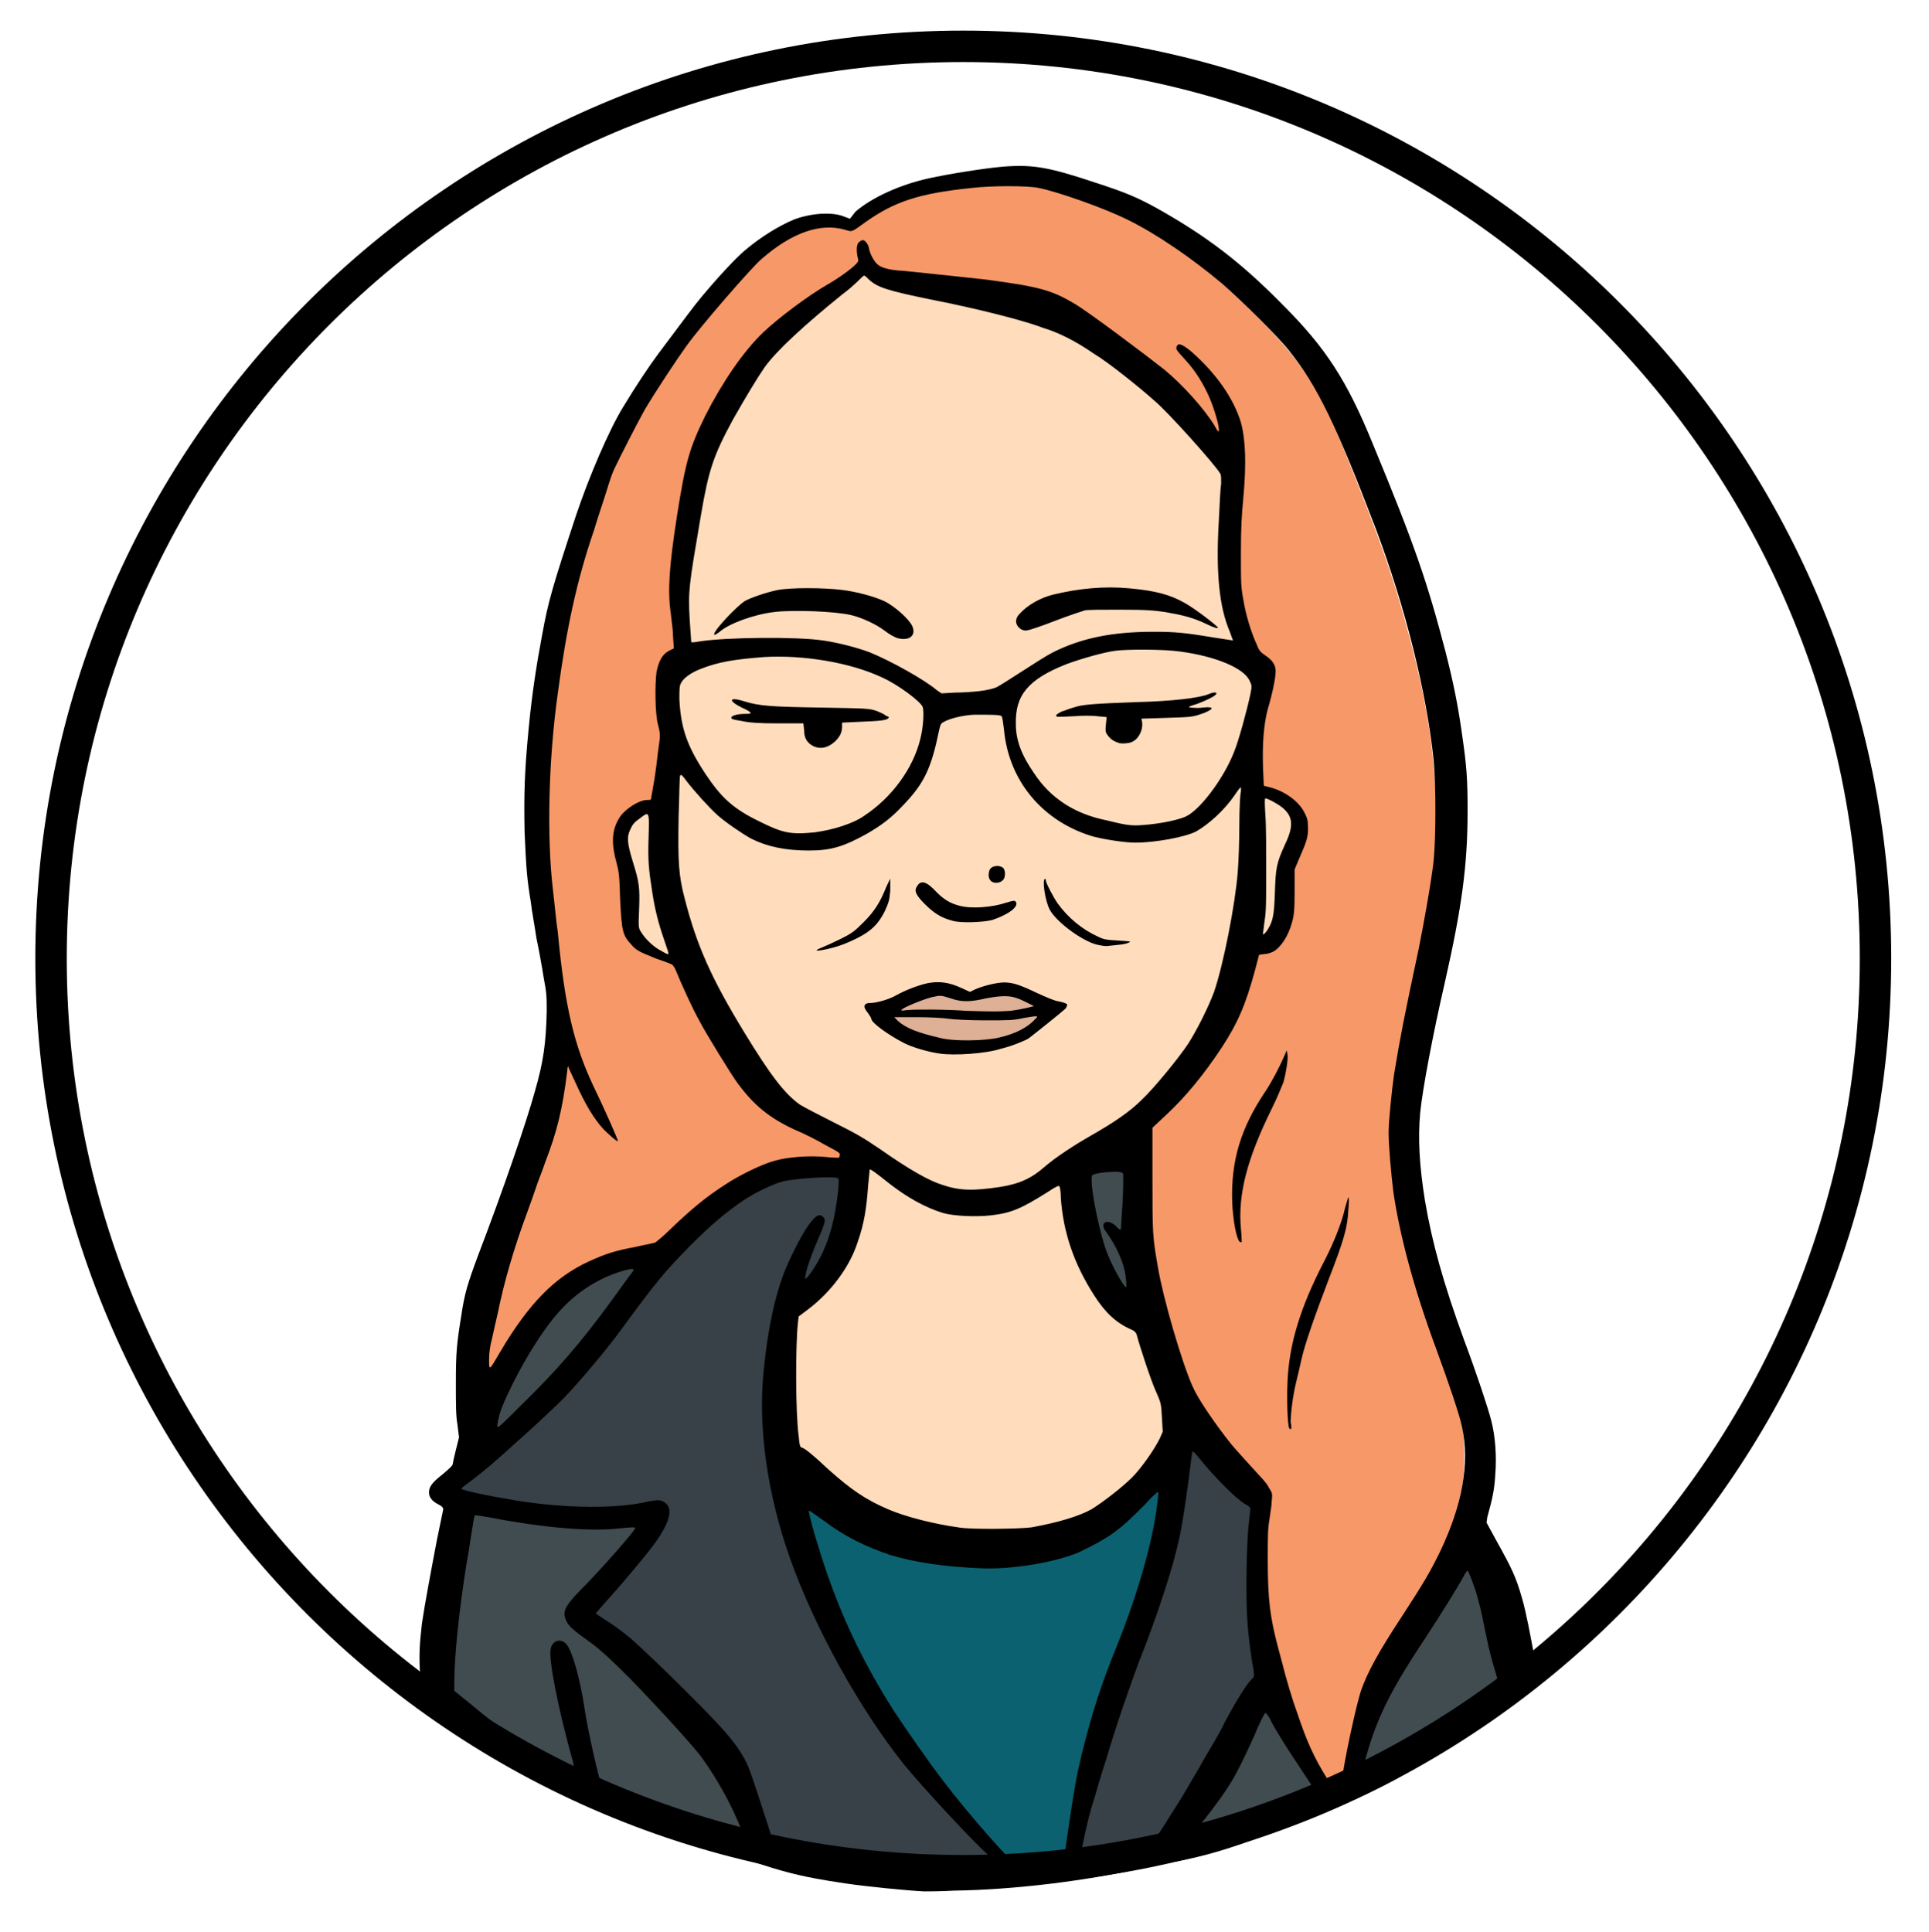 <?xml version="1.0" encoding="utf-8"?>
<!-- Generator: Adobe Illustrator 25.4.1, SVG Export Plug-In . SVG Version: 6.00 Build 0)  -->
<svg version="1.1" id="Layer_1" xmlns:serif="http://www.serif.com/"
	 xmlns="http://www.w3.org/2000/svg" xmlns:xlink="http://www.w3.org/1999/xlink" x="0px" y="0px" viewBox="0 0 945 946.7"
	 style="enable-background:new 0 0 945 946.7;" xml:space="preserve">
<style type="text/css">
	.st0{fill-rule:evenodd;clip-rule:evenodd;fill:#0B6170;}
	.st1{fill-rule:evenodd;clip-rule:evenodd;fill:#374147;}
	.st2{fill-rule:evenodd;clip-rule:evenodd;fill:#414C51;}
	.st3{fill-rule:evenodd;clip-rule:evenodd;fill:#F79868;}
	.st4{fill-rule:evenodd;clip-rule:evenodd;fill:#DEB096;}
	.st5{fill-rule:evenodd;clip-rule:evenodd;fill:#FFDCBC;}
	.st6{fill-rule:evenodd;clip-rule:evenodd;}
</style>
<g id="color" transform="matrix(2.336,0,0,2.336,284.608,191.189)">
	<path class="st0" d="M87.9,306.4c-3.9-4-9.9-11.1-13.5-16c-13-17.7-19-29-24.5-45.5c-2.3-7.1-3.2-11.3-2.4-11.3
		c0.2,0,1,0.6,1.9,1.3c5.8,4.6,12.3,7.9,19.2,9.5c8.5,2,20.4,2.4,27.9,0.8c4.8-1,10.3-3.2,13.9-5.7c2-1.3,7.7-6.7,9.2-8.7
		c0.8-1.1,1.5-1.4,1.8-0.7c0.2,0.5-1,8.2-1.9,11.8c-1.8,7.3-4.1,14.6-7.6,23.1c-3.4,8.3-7.5,22.7-8.4,29.1c-0.2,1.4-0.5,3.8-0.8,5.3
		c-0.2,1.5-0.6,4.1-0.8,5.8c-0.2,1.7-0.5,3.2-0.5,3.3c-0.1,0.2-7.8,0.9-10.1,0.9C91.1,309.5,89.6,308.1,87.9,306.4z"/>
	<path class="st1" d="M68.9,310c-3-0.2-10.5-1.3-15.5-2.2c-9.1-1.6-13-2.4-13.6-2.6c-0.4-0.2-0.6-0.6-0.9-1.5
		c-1.5-5.3-4.3-13.8-5.1-15.5c-0.9-1.7-2.5-4.1-4-6c-1.6-1.9-10.9-11.3-15.6-15.8c-4.4-4.2-6-5.5-9.3-7.7c-1.3-0.9-2.5-1.8-2.6-2
		c-0.2-0.3,0-0.6,1-1.8c5.5-6.1,11.4-13.2,12.7-15.4c1-1.6,1.8-3.6,1.8-4.3c0-0.6-0.8-1.6-1.5-1.9c-0.4-0.1-1-0.1-2,0.1
		c-4.7,1.1-13.7,1.4-21.2,0.7c-6-0.6-17.2-2.6-18.6-3.3c-0.7-0.4-0.4-0.8,1-1.9c3.6-2.7,5.6-4.5,11.2-9.5c10-9,15.4-15,23.3-25.8
		c3.8-5.2,5.9-7.8,9-11.2c9.3-10.1,17.1-15.8,23.9-17.3c0.9-0.2,3.1-0.3,6.3-0.3l5,0l-0.1,2c-0.2,6.3-2.3,13.5-5.2,17.8
		c-1.8,2.6-3,3.5-3,2.2c0-1.3,1.6-6,3.5-10.4c0.9-2.1,0.9-2.3,0.5-2.7c-0.2-0.2-0.4-0.1-0.9,0.4c-1.8,1.8-5.2,8.1-6.7,12.6
		c-2.6,7.5-4.4,21.4-4,29.7c0.4,6.8,1.9,15.3,3.7,21.6c4.8,16.3,14.8,35.5,25.6,49.2c3.6,4.5,15.4,17.3,18.4,19.9
		c1.7,1.5,2.1,2.3,1.3,2.6C87.1,310,70.8,310.2,68.9,310z M104.1,308.1c-0.2-0.2-0.1-1.2,0.5-4.2c1-5,1.3-5.9,2.5-9.6
		c0.5-1.7,1.6-5.2,2.5-7.9c0.8-2.7,2.2-7,3.1-9.6c1.5-4.6,2.3-6.8,5.3-14.4c3-7.8,6-17.6,7.1-23.1c0.5-2.7,2-12.6,2.4-16.4
		c0.2-1.5,0.7-1.3,2.9,1.5c2.9,3.6,6.9,7.6,8.7,8.8l1.6,1l-0.1,0.9c-0.5,3.5-0.7,8.2-0.7,14.8c0,8.1,0.2,11.7,1.1,16.5
		c0.6,3.5,0.7,3.8,0.2,4.2c-1,0.8-3.2,4.2-5.7,9c-1,1.9-3,5.5-4.5,7.9c-1.5,2.4-2.9,4.9-3.2,5.6c-0.3,0.6-1.6,2.8-2.9,4.8
		c-4.7,7.3-5.3,8.3-5.8,8.4c-1.3,0.2-5.3,0.9-8.5,1.4c-1.9,0.3-4,0.6-4.6,0.8C104.5,308.4,104.4,308.4,104.1,308.1z"/>
	<path class="st2" d="M126.4,304c0-0.2,1.4-2.2,3.1-4.4c6.1-8,7.4-10.3,11.4-19.4c2.2-5,2.2-5,3.7-1.8c0.6,1.2,1.9,3.4,2.8,4.9
		c5.4,8.1,7.3,11,7.2,11.4c-0.1,0.7-5.4,3-10.5,4.5c-6.2,1.9-10.2,3.1-13.2,4.1C127.7,304.4,126.4,304.6,126.4,304z M33.1,303.5
		c-3.9-1-13.9-4.5-20.7-7.3c-1.2-0.5-3-1.2-4-1.6c-0.9-0.4-2.5-1.1-3.4-1.5l-1.7-0.8L3,290.7c-1.1-4.2-2.5-10.9-2.9-13.6
		c-1-6.4-2.6-12.5-3.8-13.8c-1.1-1.3-2.3-0.6-2.3,1.3c0,3.4,1,8.5,3.4,18c1,3.9,1.7,7.1,1.7,7.2c-0.3,0.3-7.7-3.7-12.7-6.9
		c-3.7-2.3-6.3-4.2-10.1-7.4c-3.9-3.2-3.7-3-3.6-4.9c0.1-0.9,0.2-3.3,0.4-5.4c0.1-2.1,0.3-4.8,0.5-6.1c0.2-2.5,1.7-12.8,2-14.2
		c0.1-0.5,0.4-2.7,0.7-4.8c0.3-2.2,0.6-4.2,0.7-4.4c0.3-0.7,0.5-0.7,5.7,0.3c10.1,1.8,19.9,2.6,25.5,1.9c3.6-0.4,3.6-0.4,3.7,0.2
		c0.1,0.8-6,8-11.5,13.4c-2.8,2.8-3.4,3.7-3.4,5c0,1.3,0.8,2.2,4.8,5.1c2.9,2.1,4.4,3.5,8.7,7.8c5.4,5.4,12.1,12.7,14.5,15.8
		c2.9,3.7,6.3,9.3,8,13.4c1.9,4.6,2.1,5.2,1.2,5.1C33.8,303.6,33.4,303.5,33.1,303.5z M162.5,290.3c0.4-1.8,2-7.3,2.7-9.4
		c1.7-4.8,5.4-11.7,11.1-20.2c3.2-4.8,6.6-10.4,7.9-12.9c0.6-1.1,0.9-1.4,1.3-1.4c0.3,0,0.5,0,0.5,0.1c0,0,0.4,1.1,0.8,2.3
		c1,2.9,2.2,7.2,2.8,10.5c0.6,3,1.4,6.4,2.2,8.8c0.8,2.5,0.7,2.6-0.5,3.5c-0.6,0.4-2.6,2.1-4.5,3.7c-4.2,3.5-9.4,7.4-12.9,9.7
		c-4.7,3-10.1,6-11,6C162.4,291,162.4,291,162.5,290.3z M-18.2,218c-0.1-0.2,0.1-1.3,0.3-2.5c0.4-1.9,0.8-2.9,2.9-7.1
		c2.8-5.5,4.7-8.7,7.5-12.5c3.6-4.8,6.5-7.3,11.3-9.7c2.4-1.2,6.2-2.5,7.4-2.5c1,0,0.3,1.2-4.5,7.7c-5.6,7.5-7.3,9.6-12,14.9
		c-3.5,3.9-11.9,12.1-12.5,12.1C-18,218.3-18.2,218.2-18.2,218z M112.9,187.5c-3.7-5.7-5.8-12.4-6.6-21.6c-0.1-1.4-0.1-1.5,0.4-1.9
		c1.1-0.7,6.8-1,7.4-0.4c0.2,0.2,0.2,1,0,3.1c-0.2,1.6-0.3,4.5-0.3,6.4c0,4-0.1,4.2-1.6,2.9c-1.2-1-1.7-1.3-2-1
		c-0.2,0.2,0.1,0.7,0.7,1.6c2.1,3.1,3.5,6.3,3.8,9.3c0.1,1.3,0.2,2.5,0.1,2.6C114.4,189.2,113.8,188.8,112.9,187.5z"/>
	<path class="st3" d="M156.1,291.5c-1.2-2-3.9-7.1-4.5-8.3c-0.9-1.9-3.8-10.8-4.7-14.3c-0.6-2.2-1.4-5.1-1.8-6.4
		c-2.2-7.2-2.7-17.7-1.3-28.1l0.4-3.2l-0.7-1.1c-0.4-0.6-2-2.5-3.6-4.2c-5.4-5.6-10.3-12.3-12.5-17c-2.5-5.4-6.3-18.4-7.5-25.9
		c-0.9-5.3-1-7.7-1-17.4c0-5,0-9.7-0.1-10.4l-0.2-1.2l2.6-2.4c4-3.6,8.2-8.6,11.8-14c3.5-5.2,5.4-9.7,7.3-16.8
		c0.5-1.9,1-3.4,1.2-3.5c0.2-0.1,0.7-0.2,1.2-0.1c1.9,0.1,3.6-1.8,5.1-5.3l0.7-1.9l-0.1-4.1c0-2.2,0.1-4.7,0.2-5.4
		c0.1-0.7,0.8-2.7,1.5-4.3c1.2-2.8,1.3-3,1.3-4.7c0-1.5-0.1-2-0.6-2.9c-1.2-2.2-4.2-4.4-7.1-5.1c-0.7-0.2-1.2-0.4-1.3-0.5
		c-0.3-0.9-0.5-7.4-0.3-10.4c0.2-2.8,0.4-3.9,1.1-6.8c0.5-1.9,1.1-4.3,1.2-5.4c0.4-2.5,0.2-3.1-1.5-4.3c-1.5-1.1-1.8-1.5-2.4-3
		c-2.7-6.9-3.5-12.3-3.3-21c0.1-5.2,0.4-8.1,1-12.7c0.6-4.9,0-10.9-1.5-14.5c-1.5-3.7-4.5-7.8-8.1-11.2c-2.7-2.6-3.2-2.9-3.4-2.6
		c-0.1,0.1,0.6,1,1.4,1.9c2.2,2.3,3.4,4,4.9,7c1.4,2.9,2.6,7,2.6,9.1c0,1.7-0.5,1.5-1.7-0.5c-1.2-2-2.2-3.3-5.2-6.6
		c-3.2-3.6-7-6.9-13.4-11.4c-1.3-0.9-3.2-2.3-4.2-3.1c-6.2-4.7-10.5-7.1-14.7-8.1c-4.4-1-15.5-2.4-27.5-3.4c-1-0.1-2.5-0.3-3.5-0.6
		c-1.5-0.4-1.8-0.5-2.6-1.3c-0.8-0.8-1.3-2-1.6-3.7c-0.3-1.3-1.5-0.9-1.5,0.5c0,0.4,0.1,1.2,0.2,1.6c0.1,0.4,0.2,1,0.1,1.2
		c-0.2,0.6-3,2.7-6.5,4.8c-7.7,4.8-13.7,9.7-17.3,14.2C30.6-2,25.8,6.4,23.8,12c-1,2.8-1.9,6.6-2.5,10.4c-0.3,1.8-0.6,4.1-0.8,5.1
		c-0.6,3.5-1.4,10.3-1.6,13.6c-0.1,2.5-0.1,3.9,0.2,5.7c0.2,1.3,0.4,3.7,0.5,5.3l0.1,2.9l-1,0.4c-1.1,0.5-1.8,1.5-2.4,3.2
		c-0.3,1-0.4,2.1-0.4,5.5c0,3.7,0.1,4.5,0.5,6.2l0.5,2l-0.8,6.1c-1.1,8.6-0.9,7.9-2.2,8.1c-2.4,0.3-4.9,2.2-6.1,4.6
		c-0.7,1.4-0.7,1.7-0.7,3.5c0,1.5,0.2,2.7,0.7,4.4c0.6,2.2,0.7,2.8,0.8,7.8c0.1,5.2,0.2,5.5,0.8,6.7c1.2,2.7,2,3.3,6.6,5.1
		c1.6,0.6,3.1,1.2,3.3,1.3c0.3,0.1,0.7,0.9,1.2,2.1c2.3,5.7,7.8,15.7,12.6,22.7c3,4.3,6.3,7.1,11.5,9.6c1.9,0.9,5,2.5,6.8,3.5
		c3.5,1.9,3.5,1.9,3.2,3.3c-0.1,0.5-0.1,0.5-4.9,0.4c-7-0.2-9.6,0.4-15.2,3.3c-5.1,2.7-9.8,6.2-14.9,11.2c-3.5,3.4-3.5,3.4-8.2,4.2
		c-7.9,1.4-13.8,4.4-18.9,9.6c-3.3,3.3-5.9,6.8-9.1,12.1c-1.8,2.9-2.5,4-2.9,4c-0.5,0.1-0.5,0-0.5-2.5c0-2,0.1-3.1,0.7-5.2
		c0.4-1.5,0.8-3.3,0.9-4c1.3-6.5,3.8-15.2,6.2-21.4c0.6-1.5,1.6-4.4,2.4-6.5c0.7-2.1,1.9-5.4,2.6-7.4c1.9-5.4,3-10.4,3.4-15.2
		c0.2-2.6,0.3-2.9,0.8-2.9c0.3,0,0.7,0.6,1.4,2.3c1.5,3.5,3.1,6.6,4.4,8.6c1.3,1.9,3.2,4.3,3.4,4.1c0.1-0.1-1.7-4.3-3.9-8.8
		c-4.2-8.8-6.1-16.7-7.5-31.4c-0.2-2.5-0.7-6.9-1.1-9.7c-0.6-4.8-0.6-5.6-0.6-15.8c0-11.4,0.1-13.4,1.3-23.5
		C-4,52.2-1.7,41.3,2.4,29c1.1-3.3,2.4-7.2,2.8-8.7c2.1-6.5,7.1-16,13.5-25.5c3.1-4.7,4.7-6.7,11.1-14.2c5.6-6.5,7.1-8,10.1-10.3
		c5.2-3.9,10.4-5.4,15.2-4.3l1.6,0.4l1.3-1c3.9-2.9,7.7-4.9,11.7-6c4.4-1.3,14.4-2.5,20.1-2.5c5,0,7.7,0.6,15.5,3.4
		c7.9,2.9,9.9,3.8,16.3,7.8c6.9,4.2,12.1,8.5,19.1,15.4c10.2,10,14.1,15.9,19.7,29.9c5.6,13.9,8.3,21.3,10.6,28.7
		c5.1,16.9,7.5,29,8.2,41.7c0.6,11.6-0.5,20.4-5.3,42.8c-1.7,7.8-3.8,20-4.1,24.2c-0.4,4.7-0.2,11.4,0.5,15.9c0.2,1.1,0.5,3.3,0.8,5
		c1.1,7.3,3.5,15.4,10,33.9c2.5,7,3.6,10.7,3.9,12.8c0.3,1.9,0.3,8,0,10.3c-0.3,2.2-1.4,6.6-2.2,9c-1.9,5.3-4.9,10.9-10.1,18.9
		c-4.1,6.3-5.2,8.1-7,11.6c-1.5,3-2.5,5.8-3,8.2c-0.2,1-0.6,2.5-0.8,3.5c-0.7,3-2,9.5-2.2,11.2c-0.1,1.5-0.2,1.7-0.9,2.1
		C157.7,293.9,157.4,293.7,156.1,291.5z M149.3,208.5c0.3-1.2,0.8-3.1,1-4.1c0.9-4.3,2.2-8.2,6.1-18.4c2.1-5.6,3.5-9.8,3.7-11.3
		c0.1-0.7-0.2-0.2-1,1.9c-0.6,1.6-1.9,4.5-2.9,6.4c-3.4,6.6-5.1,10.8-6.6,16.9c-0.9,3.9-1.1,5.3-1.2,10.1c-0.1,3.3-0.1,3.8,0.1,2.4
		C148.6,211.5,148.9,209.7,149.3,208.5z M137.3,172.5c0.1-6.9,1.9-13,6.8-22.7c1.7-3.4,2.8-6.1,3.1-8c0.1-0.6-0.2-0.2-1.1,1.5
		c-0.7,1.3-1.9,3.3-2.7,4.5c-1.9,2.8-4,6.9-5,9.9c-1.4,4.2-2.1,11.2-1.4,15.4c0.1,0.8,0.2,1.6,0.2,1.7c0,0.2,0,0.3,0.1,0.3
		C137.3,175.1,137.3,174,137.3,172.5z"/>
	<path class="st4" d="M76.7,136.9c-2.1-0.2-6.3-1.3-7.9-2.1c-1.9-0.8-4.1-2.6-4-3.2c0.1-0.5,0.2-0.5,4.9-0.5c3.2,0,5.9,0.1,8.1,0.3
		c5.2,0.5,8.6,0.7,10.4,0.4c8.7-1.4,8.3-1.3,8.3-0.7c0,0.5-1.7,2.1-3.3,3.2C90,136.4,82.7,137.6,76.7,136.9z M65.6,130.7
		c-0.4-0.4-0.1-0.8,1.1-1.4c2.7-1.4,5.7-2.5,7.2-2.8c1.5-0.2,1.7-0.2,4,0.5c2.7,0.8,2.7,0.8,7-0.1c4.1-0.9,5.5-0.7,8.7,0.9
		c1.2,0.6,1.7,1,1.7,1.4c0.1,0.5-0.2,0.7-2.8,1.2c-2.2,0.5-10.7,0.5-15,0.1c-3.9-0.4-7-0.3-10.9,0.2
		C66.1,130.8,65.7,130.8,65.6,130.7z"/>
	<path class="st5" d="M78.8,239.1c-1.9-0.2-8.1-1.5-10.5-2.2c-6.5-2-11.3-4.8-16.9-9.9c-3.3-3-4.6-4.1-5.5-4.5
		c-0.4-0.2-0.8-0.5-0.8-0.7c-0.6-1.5-0.9-20.5-0.5-25.6l0.2-2.2l1.4-1.1c6-4.6,9.6-9.5,11.4-15.5c1.2-3.9,2.1-9.6,2.1-13.2
		c0-1.5,0-1.5,0.6-1.5c0.4,0,1.3,0.5,2.6,1.5c5.1,3.9,6.3,4.7,9,6c4,2,5.2,2.2,10,2.2c4.5,0,7-0.4,9.3-1.4c0.8-0.3,3-1.6,5-2.8
		c2.1-1.3,3.8-2.2,4.1-2.1c0.4,0.1,0.5,0.3,0.6,2.4c0.3,5.4,1.9,11.2,4.3,16c3.3,6.4,6.7,10.4,10.4,11.7c1,0.4,1.1,0.5,2.5,5.2
		c1.2,3.8,2.3,6.9,3.2,8.6c0.6,1.2,0.9,3.7,1,6.9c0,1.6-0.1,1.9-0.8,3.4c-1.1,2.2-3.3,5.4-4.9,7.1c-2.6,2.8-7.5,6.6-10.1,8
		c-2.8,1.4-8.9,3-13.7,3.5C90.7,239.3,80.9,239.3,78.8,239.1z M76.7,167.5c-4.2-1.1-8.3-3.3-15.7-8.5c-2.2-1.6-4.2-2.7-8.4-4.8
		c-6.6-3.2-8.7-4.6-10.8-6.9c-2-2.2-4.6-5.6-5.9-7.8c-8.2-13.8-9.2-15.9-12.2-23.4c-0.7-1.8-2.4-7.1-3.1-9.7
		c-0.7-2.7-1.2-6.6-1.3-10.3c-0.1-3.5,0.3-16.3,0.5-16.5c0.3-0.3,1.2,0.4,1.8,1.3c1,1.5,4.5,5.5,6.1,7c3,2.8,7.3,5.5,10.3,6.6
		c2.6,0.9,5.2,1.3,9.2,1.3l3.6,0l2.5-0.8c2.6-0.9,6.4-2.9,8.9-4.6c2-1.4,5.7-5.2,7.2-7.3c0.7-1,1.6-2.7,2.2-3.8c1-2,2.2-6.3,2.5-8.5
		c0.2-1.3,0.6-1.7,2.4-2.4c2.1-0.7,5.3-1,8.9-0.8l3,0.2l0.3,2.4c0.7,6,2.1,9.6,5.5,14.2c2.6,3.5,6.7,6.4,11.5,8.2
		c2.5,0.9,7,1.7,10.1,1.7c4.5,0,9.8-1,12.3-2.2c2.9-1.5,5.9-4.4,8.3-8c0.8-1.3,1.2-1.7,1.5-1.6c0.4,0.1,0.4,0.2,0.4,5.1
		c-0.2,14.8-0.8,20.7-3.7,33c-1.9,8.1-4.9,14.9-8.9,19.9c-1.5,1.9-6.9,8-8.1,9.1c-2.1,2.1-6.2,5-10,7.1c-3.2,1.8-8.5,5.4-10.9,7.6
		c-2.2,1.9-5.5,3.1-10.3,3.7C82.4,168.4,79.7,168.3,76.7,167.5z M85,138.1c2.6-0.3,6.3-1.4,7.8-2.3c0.5-0.3,2.1-1.5,3.5-2.6
		c1.4-1.1,2.8-2.3,3.1-2.5c0.5-0.4,0.5-0.4,0.1-0.8c-1-1.1-8.1-4.4-10.3-4.8c-1-0.2-4,0.5-6.4,1.5l-1.6,0.7l-1.5-0.8
		c-3.4-1.8-5.3-1.9-9-0.7c-3.2,1-9.5,4.8-9.5,5.6c0,0.7,2.8,2.9,5.9,4.6c2.1,1.1,6.2,2.3,9.1,2.5C78.5,138.7,81.8,138.6,85,138.1z
		 M16.1,117.9c-1.7-1-3.5-2.7-4.2-4c-0.3-0.6-0.4-1.5-0.4-6l0-5.3l-1.2-3.5C9,95.3,8.9,94,9.5,92.3c0.2-0.5,0.5-1.2,0.8-1.6
		c0.6-0.9,3.1-2.5,3.8-2.5h0.6l0,6.2c0,5.9,0,6.4,0.6,9.8c0.7,4.2,1.6,7.7,2.9,11.3c0.5,1.4,0.9,2.7,0.9,2.9
		C19,119.2,17.8,118.9,16.1,117.9z M108.5,115.4c-2.5-1-5.4-3-7.4-5.2c-1-1.1-2.2-2.7-2.7-3.4c-0.9-1.4-0.9-1.4-0.7-0.6
		c0.1,0.5,0.4,1.4,0.7,2.1c1.4,2.9,8.2,7.7,10.9,7.7C109.7,115.9,109.4,115.7,108.5,115.4z M57.8,114.3c2.7-1.5,4.1-2.9,5.3-5.3
		c0.7-1.5,1.4-3.6,1.2-3.8c-0.1-0.1-0.3,0.3-0.5,0.9c-1.3,3.2-5,7.4-7.6,8.7c-0.7,0.4-1.3,0.7-1.3,0.8
		C54.8,115.8,56.4,115.1,57.8,114.3z M142,113.6c0.1-0.8,0.3-2.5,0.5-3.9c0.5-3.6,0.6-9.4,0.3-14.6c-0.5-8.2-0.5-9.8-0.1-9.9
		c0.6-0.2,2.6,0.6,4,1.7c2.9,2.2,3.2,4.5,0.9,9.5c-1.4,3-1.6,4.4-1.8,9.5c-0.1,4.1-0.2,4.9-0.7,6c-0.6,1.7-1.9,3.1-2.7,3.1
		C141.9,115.1,141.9,115,142,113.6z M83.2,111c1.9-0.3,5.4-1.7,6.3-2.5c0.4-0.3,0.6-0.7,0.6-0.7c-0.1-0.1-0.8,0.1-1.7,0.4
		c-2.3,0.7-6.3,1.1-8.4,0.8c-2.9-0.4-4.5-1.3-6.8-3.7c-1.3-1.3-1.9-1.6-2.4-1c-0.6,0.6-0.3,1.3,1.1,2.7c2.1,2.2,3.7,3.2,6.9,3.9
		C80.5,111.3,81.3,111.3,83.2,111z M87.8,102.4c0.6-0.6,0.5-1.4-0.2-1.8c-1.1-0.5-2.2,0.9-1.3,1.9C86.8,103,87.1,103,87.8,102.4z
		 M42.7,93.3c-4.4-1.1-10.3-4.4-13.2-7.3c-2.3-2.3-5.2-6.6-6.9-10c-1.6-3.1-2.4-7.4-2.4-12c0-2.5,0.2-3.2,1.4-4.1
		c1.5-1.3,5.7-2.9,9-3.5c2.1-0.4,8.7-0.9,11.4-0.9c3.8,0,10,0.8,13.6,1.7c5.6,1.5,8.4,2.7,12,5.1c4.3,2.9,4.7,3.4,4.7,5.9
		c0,6.9-3,13.5-8.5,18.6c-3.5,3.3-6.8,5.1-11.1,6C48.5,93.7,44.9,93.9,42.7,93.3z M111.7,91.5c-5.2-1.1-8.3-2.3-11.4-4.4
		c-4.3-2.9-8.7-9.5-9.4-14.2c-0.5-3.3-0.1-7,1.1-9.1c1.6-2.9,5.8-5.4,12.2-7.6c5.3-1.8,8.4-2.3,14.1-2.3c7.4,0,13.6,1.1,17.8,3.1
		c2.7,1.3,3.9,2.2,4.5,3.5c0.6,1.3,0.5,2-0.3,5.1c-2.7,10.9-4.2,14.1-8.8,20c-2.9,3.6-4.1,4.4-8.3,5.3
		C119.7,91.8,114.1,92,111.7,91.5z M51.2,74.2c1.7-0.7,3-2.5,2.7-3.8c-0.3-1.2-0.2-1.2,4.4-1.4c5.3-0.2,5.8-0.3,3.6-1
		c-1.5-0.5-2-0.5-11.4-0.7c-8-0.1-10.3-0.3-12.6-0.6c-1.5-0.2-3-0.5-3.3-0.6c-0.2-0.1,0.1,0.2,0.8,0.5c2,1.1,1.7,2-0.8,2.1l-1.2,0
		l1,0.2c0.6,0.1,3.5,0.3,6.6,0.3c3.1,0,5.8,0.1,5.9,0.1c0.2,0,0.3,0.4,0.3,1.1c-0.1,1.8,0,2,0.7,2.9C49.2,74.6,49.8,74.8,51.2,74.2z
		 M115.6,72.9c1.1-0.8,1.7-2.3,1.3-3.3c-0.1-0.3-0.2-0.8-0.1-1c0.1-0.4,0.6-0.4,5.5-0.5c4-0.1,5.6-0.2,6.3-0.5l1-0.3l-2.5,0
		c-2.4,0-2.5,0-2.5-0.5c0-0.5,0.4-0.7,2.8-1.2c1-0.2,1.7-0.4,1.7-0.5c-0.1-0.1-1.5,0.1-3.1,0.4c-2.3,0.4-4.9,0.5-10.6,0.7
		c-8.3,0.2-10.7,0.5-12.3,1.2l-1.1,0.5l2.7-0.1c1.5,0,3.4,0,4.3,0.1l1.6,0.2V70c0,2.1,0.2,2.5,1.8,3.3
		C113.4,73.7,114.7,73.6,115.6,72.9z M74.4,63.6c-1.6-1.4-6.1-4.2-9.5-5.9c-7-3.5-11.8-4.6-20.8-5c-6.1-0.2-13.8,0-17.6,0.6
		c-1.2,0.2-2.6,0.3-2.9,0.3h-0.7L22.6,52c-0.1-0.9-0.2-3.4-0.3-5.6c-0.2-5,0-6.3,2.3-19.7c1.8-10.6,2.7-13.3,7.6-22.1
		c4.2-7.6,5.7-9.8,9.6-13.8c2.3-2.4,9.1-8.3,13.1-11.5c1-0.8,2.4-2,3-2.8c0.7-0.7,1.3-1.3,1.4-1.3c0.1,0,0.7,0.5,1.3,1
		c1.7,1.7,4.1,2.6,8.6,3.5c7.9,1.5,20.2,4.4,26.5,6.2c3.5,1,8.3,3.4,12,5.9c4.2,2.8,12,9.1,14.9,12c3.5,3.5,7.9,8.4,10.2,11.3
		l1.9,2.3l-0.1,2.6c-0.1,1.4-0.2,4.3-0.4,6.4c-0.4,5.8-0.3,11.9,0.1,15.8c0.4,3.6,1,5.9,2.3,8.5c0.8,1.7,0.9,2.1,0.6,2.3
		c-0.2,0.1-6.6-0.8-8.5-1.2c-2.3-0.5-8.1-0.8-12.4-0.5c-8.6,0.5-15.1,2.6-21.3,6.7c-5.5,3.7-6.6,4.4-7.5,4.8c-1.4,0.6-4.1,1-8.4,1.2
		l-3.7,0.2L74.4,63.6z M68.6,51.3c0.9-0.9,0.2-2-2.2-4.2c-1.5-1.3-4.8-3.2-5.7-3.2c-0.2,0-0.9-0.2-1.6-0.5c-2-0.8-5.5-1.2-11.3-1.2
		c-5.9,0-6.9,0.1-10.7,1.5c-1.7,0.6-2.3,1-4.2,2.5c-1.2,1-2.4,2.1-2.7,2.5l-0.5,0.7l1.7-0.9c2-1,4.8-1.9,7.4-2.3
		c4.1-0.7,11.4-0.6,16.8,0.1c2.8,0.4,5.8,1.7,8.9,3.9c1,0.7,2.6,1.4,3.5,1.5C68,51.8,68.3,51.6,68.6,51.3z M98.7,48.1
		c4.7-1.8,5.2-1.9,7.5-2.2c3.3-0.3,13.3-0.1,16.1,0.3c2,0.3,5.4,1.2,6.8,1.7c0.3,0.1,0.6,0.2,0.6,0.1c0-0.2-2.8-2.2-4.1-2.9
		c-2.8-1.6-5.6-2.3-10.9-2.9c-4.4-0.5-7.9-0.4-12.2,0.4c-4.6,0.8-6.1,1.3-8.3,2.8c-1.8,1.2-2.8,2.2-2.8,2.7c0,0.6,1.1,1.7,1.7,1.7
		C93.4,50,95.9,49.1,98.7,48.1z"/>
</g>
<g id="outline" transform="matrix(3.869,0,0,3.869,418.718,184.938)">
	<path class="st6" d="M8.8,191.7c-2.1-0.1-7.2-0.6-9.9-1c-6.1-0.9-8.4-1.5-16.5-4.4c-2.4-0.9-5.2-1.8-6.3-2.1
		c-1.1-0.3-2.2-0.6-2.6-0.8c-0.4-0.1-1.3-0.5-2.1-0.8c-0.8-0.3-2.4-1.1-3.6-1.8c-1.2-0.7-3.4-1.9-4.9-2.7c-4-2.1-7.7-4.2-8.8-4.9
		c-0.5-0.3-1.4-0.9-2-1.3c-0.6-0.4-1.5-1-2.1-1.4c-0.6-0.4-1.6-1.1-2.2-1.4c-0.6-0.4-1.4-1-1.9-1.4l-0.7-0.8l-0.2-2.4
		c-0.2-2.5-0.1-4.1,0.2-6.7c0.3-2.1,1.1-6.4,1.9-10.6c0.4-2,0.8-3.8,0.8-3.9c0-0.2-0.2-0.4-0.6-0.6c-0.8-0.4-1.2-0.9-1.2-1.5
		c0-0.7,0.3-1.2,1.7-2.3c0.7-0.6,1.3-1.1,1.3-1.3c0-0.1,0.2-1,0.4-1.8l0.4-1.6l-0.2-1.6c-0.2-1.2-0.2-2.4-0.2-5.3
		c0-3.8,0.1-4.9,0.7-8.6c0.4-2.7,0.8-4,2.1-7.5c3.1-8.1,6.1-16.8,7.2-20.8c1.1-3.8,1.4-6.1,1.5-10.1c0-1.9,0-2.3-0.4-4.4
		c-0.2-1.3-0.6-3.5-0.9-4.9c-0.2-1.4-0.6-3.5-0.7-4.5c-0.5-3-0.6-4.3-0.8-8.9c-0.1-4.9,0-7.8,0.5-13c0.4-4.3,1-8.2,1.7-11.9
		c0.8-4.4,1.3-6.1,4.3-15.2c1.6-4.8,4.2-10.9,6-13.8c1.5-2.5,3.3-5.2,4.5-6.8c3.6-4.8,4.4-5.9,5.4-7.1c2-2.4,4.3-4.9,5.5-5.9
		c2-1.7,4.3-3.1,6.2-3.9c2.1-0.8,4.8-1,6.3-0.4l0.8,0.3L0.1-21c2.1-1.8,5.6-3.4,9.2-4.2c2.7-0.6,7.2-1.3,9.5-1.5
		c3.9-0.3,5.9,0.1,11.9,2.1c3.7,1.2,5.3,1.9,7.8,3.3c6,3.4,10.3,6.6,15.7,12.1c5.4,5.4,8.1,9.5,11.4,17.6
		c5.3,12.8,6.9,17.5,9.2,26.3c1,3.9,1.6,6.9,2.1,10.5c0.6,4.1,0.7,5.7,0.7,9.7c0,6.8-0.7,12.1-2.9,21.8c-1.5,6.5-2.8,13.4-3.1,16.4
		c-0.3,3.3-0.1,6.7,0.6,11.1c0.9,5.3,2.3,10.4,5,17.8c1.5,4,3,8.5,3.4,10.1c0.5,1.9,0.7,4.5,0.5,6.9c-0.1,1.7-0.3,2.8-1,5.3L80,145
		l1.2,2.2c2,3.6,2.5,4.6,3.3,7.4c0.5,1.7,1.1,4.9,1.5,7.1l0.2,1.6l-0.5,0.6c-1,1.2-3.2,3.4-4.8,4.5c-0.8,0.6-2.8,2.2-4.4,3.4
		c-3.4,2.7-6.5,4.9-8.2,5.8c-3.3,1.8-9.3,4.5-13.6,6c-1.1,0.4-3,1.1-4.4,1.6c-4,1.5-7.5,2.4-11.2,3c-0.8,0.1-2.1,0.4-2.9,0.6
		c-7.1,1.6-16.2,2.7-23.6,2.8C11,191.7,9.3,191.7,8.8,191.7z M16.6,188.6c0.8,0,1.4-0.1,1.5-0.2c0-0.1-0.5-0.7-1.2-1.3
		c-2.4-2.2-8.2-8.5-10.6-11.4c-5.6-7-11.3-17.2-14.5-26.2c-2.9-8.2-4.1-16.8-3.3-24c0.5-5,1.4-9.1,2.5-12c0.7-1.8,2-4.4,2.9-5.8
		c1.1-1.6,1.6-1.9,2.1-1.4c0.3,0.3,0.3,0.5-0.2,1.8c-1.1,2.5-1.4,3.4-1.8,4.6c-0.2,0.7-0.3,1.4-0.3,1.4c0.2,0.2,1.4-1.6,2.1-3
		c1.1-2.3,1.7-4.6,2.1-8.1c0.1-1.2,0.1-1.5,0-1.6c-0.5-0.3-5.4,0-7,0.4c-1.2,0.3-3.5,1.4-5,2.4c-2.2,1.5-4.1,3.1-6.7,5.7
		c-3.4,3.5-4.1,4.3-8.8,10.7c-1.9,2.6-5.1,6.4-7.3,8.7c-0.8,0.8-2.9,2.8-4.8,4.5c-4.2,3.8-4.8,4.3-6.6,5.7c-0.8,0.6-1.5,1.1-1.5,1.2
		c0,0.2,3.3,0.9,6.9,1.5c6.2,1,12.8,1.1,16.9,0.1c1.1-0.2,1.5-0.2,2,0.2c1.1,0.8,0.5,2.7-1.6,5.5c-1.2,1.6-4.5,5.5-5.9,7
		c-0.7,0.8-1.3,1.5-1.3,1.5c0,0,0.7,0.5,1.5,1c0.8,0.5,2,1.4,2.6,1.9c1.2,0.9,8.4,7.9,11,10.7c2.2,2.3,3.6,4.2,4.3,6
		c0.4,1,1.8,5.3,2.5,7.5c0.3,0.9,0.5,1.7,0.6,1.8c0.1,0.1,0.7,0.3,1.4,0.4c10.8,2,12.6,2.3,16.6,2.6
		C8.5,188.8,15.1,188.7,16.6,188.6z M23.5,188.2c1.5-0.1,2.8-0.2,2.9-0.3c0.1-0.1,0.3-1.8,0.6-3.8c0.8-5.4,1-6.6,1.7-9.6
		c1.4-5.6,2.5-9,4.5-13.9c2.6-6.5,4.5-13,5.1-17.9c0.1-0.9,0.2-1.6,0.1-1.6c0,0-0.4,0.3-0.8,0.7c-1,1.1-3.1,3.2-4.3,4.1
		c-1.2,1-3.3,2.1-5,2.9c-3.2,1.3-8.3,2.1-12,2c-5.1-0.2-8.8-0.8-11.8-1.7c-3.2-1.1-5.7-2.3-8.5-4.4c-1-0.7-1.8-1.3-1.8-1.2
		c-0.1,0.1,0.6,2.7,1.4,5.2c2.3,7.4,5.3,13.8,9.4,20.2c1.3,2,4.5,6.6,6.2,8.8c3.1,4.1,8.9,10.7,9.4,10.7
		C20.7,188.3,22,188.3,23.5,188.2z M30.4,187.3c0.6-0.1,1.5-0.3,2.1-0.3c0.6-0.1,1.7-0.3,2.4-0.4c0.8-0.1,1.7-0.3,1.9-0.3
		c0.5-0.1,0.6-0.2,2.4-3c1-1.6,2.3-3.6,2.8-4.5c0.5-0.9,1.5-2.5,2.2-3.8c0.7-1.2,2-3.3,2.7-4.8c1.5-2.8,2.7-4.7,3.3-5.3
		c0.4-0.4,0.4-0.4,0.3-1.2c-0.3-1.6-0.7-4.5-0.8-6.6c-0.2-2.6-0.1-9.5,0.2-12c0.1-1,0.2-1.8,0.2-1.9c0-0.1-0.2-0.3-0.6-0.5
		c-1.2-0.7-3.9-3.4-6-6c-0.3-0.4-0.6-0.7-0.7-0.7c-0.1,0-0.1,0.5-0.2,1c-0.3,2.7-1.1,8.4-1.6,10.4c-0.8,3.6-2.7,9.4-5,15.2
		c-1.1,2.9-2.9,8.1-4.2,12.5c-0.6,1.8-1.2,3.9-1.4,4.6c-0.5,1.5-1,3.4-1.5,5.9c-0.2,1.1-0.4,2-0.4,2
		C28.6,187.6,29.4,187.5,30.4,187.3z M46,184.2c1.8-0.6,4.5-1.4,6-1.8c2.5-0.7,4.9-1.7,6.3-2.4l0.5-0.3l-2.7-4.1
		c-1.5-2.2-3-4.7-3.3-5.3c-0.3-0.7-0.7-1.2-0.8-1.2c-0.1,0-0.8,1.4-1.5,3.1c-2.3,5-2.8,6-6.3,10.5c-1,1.3-1.8,2.4-1.8,2.5
		C42.3,185.3,42.9,185.2,46,184.2z M-14.3,184c-1.3-3.3-3.1-6.5-5.1-9.3c-1.2-1.6-5.6-6.4-9.1-10c-2.4-2.4-3.6-3.5-4.8-4.4
		c-2.4-1.7-2.9-2.2-3.2-2.8c-0.6-1.3-0.3-1.9,2.7-4.9c2.3-2.4,6-6.6,6-6.9c0-0.1-0.2-0.1-0.4-0.1c-0.2,0-1.3,0.1-2.3,0.2
		c-3.4,0.3-9.3-0.2-15.4-1.4c-1.2-0.2-2.2-0.4-2.2-0.3c-0.1,0.1-0.2,1-0.4,2.1c-0.2,1.1-0.4,2.8-0.6,3.7c-1,6.1-1.6,12.1-1.6,15.3
		l0,1.1l2.1,1.7c2.5,2.1,3.6,2.9,6.3,4.6c2.2,1.4,6.7,3.8,6.8,3.7c0,0-0.1-0.5-0.2-1.1c-1.8-6.4-3.1-12.9-2.8-14.2
		c0.2-1.1,1.3-1.4,2-0.6c0.7,0.8,1.7,4.2,2.3,8.2c0.4,2.8,1.9,9.2,2.1,9.5c0.2,0.2,5.8,2.5,9.8,3.9c3.8,1.4,8,2.8,8.3,2.6
		C-14.1,184.7-14.2,184.4-14.3,184z M61.4,178.6c0.2-0.1,0.3-0.4,0.3-1c0.2-2.1,1.8-9.5,2.4-11.3c0.8-2.3,2.2-4.9,5.3-9.6
		c2.6-4,3.5-5.5,4.8-8.2c2.7-5.7,3.7-11,2.7-15.6c-0.3-1.5-1.7-5.6-3.2-9.7c-2.9-7.8-4.7-14.6-5.5-20.1c-0.3-2.4-0.6-5.9-0.6-7.5
		c0-1.4,0.4-5.3,0.7-7.4c0.8-4.8,1.2-6.9,3.1-15.8c0.7-3.5,1.6-8.5,1.9-11.2c0.3-2.9,0.3-9.7,0-12.8c-0.9-8.5-3.5-19.1-7.3-29.2
		C61,6.1,58.6,1.1,55-3.4c-1.5-1.9-6.1-6.4-8.5-8.5c-3.8-3.2-8.3-6.3-12-8.1c-2.8-1.4-8.7-3.5-11.2-4c-1.3-0.3-6-0.3-8.5,0
		c-6.7,0.7-9.7,1.7-13.4,4.3c-1.8,1.3-1.7,1.3-2.6,1c-3.1-0.9-6.7,0.3-10.6,3.7c-1.2,1-7.8,8.6-9.5,11c-1.3,1.8-4,5.9-5.3,8.1
		c-0.9,1.6-3.3,6.3-3.9,7.6c-0.2,0.4-0.6,1.6-0.9,2.6c-0.3,1-1.1,3.3-1.6,5c-2.2,6.4-3.5,12.5-4.6,20.7c-1.2,8.6-1.4,18.3-0.6,25
		c0.2,1.6,0.4,4,0.6,5.2c0.9,9.6,2.1,14.4,4.5,19.5c1.3,2.7,3.2,6.9,3.1,7c-0.1,0.1-1.2-0.9-1.8-1.5c-1.2-1.3-2.3-3.1-3.6-6
		c-0.5-1.1-0.9-1.9-0.9-2c0,0-0.1,0.2-0.1,0.6c-0.6,4.9-1.3,7.7-2.8,11.6c-0.4,1.2-1,2.6-1.2,3.3c-0.2,0.6-0.7,2-1.1,3.1
		c-1.6,4.3-2.9,8.7-3.7,12.7c-0.2,0.8-0.5,2.2-0.7,3.1c-0.3,1.1-0.4,2-0.4,2.8c0,1.4,0,1.4,1.4-1c3.6-6.1,6.9-9.5,11.3-11.5
		c2-0.9,3.1-1.3,5.8-1.8c1.3-0.3,2.5-0.5,2.6-0.6c0.1-0.1,0.9-0.7,1.7-1.5c2.7-2.6,4.6-4.2,7.1-5.8c1.8-1.2,4.7-2.6,6.2-3
		c1.7-0.5,4.4-0.7,6.5-0.5c0.9,0.1,1.6,0.1,1.7,0.1c0,0,0.1-0.2,0.1-0.3c0.1-0.3-0.1-0.4-1.8-1.3c-1-0.6-2.8-1.5-4-2
		c-3.2-1.5-5.1-3.1-7.1-5.8c-0.7-0.9-4.2-6.6-4.9-8c-0.8-1.4-2.3-4.7-2.9-6.2c-0.2-0.5-0.4-0.8-0.6-0.9c-0.2-0.1-1-0.4-1.9-0.7
		c-2.2-0.9-2.5-1-3.2-1.8c-1.1-1.2-1.2-1.7-1.4-5.6c-0.1-3-0.1-3.4-0.5-4.9c-0.7-2.6-0.5-4.2,0.5-5.7c0.7-1,2.4-2.1,3.4-2.1
		c0.2,0,0.5,0,0.5-0.1c0-0.1,0.2-1.1,0.4-2.3c0.2-1.2,0.4-2.9,0.5-3.8c0.3-2,0.3-2.1,0-3.3c-0.4-1.4-0.4-5.2-0.2-6.7
		c0.3-1.5,0.8-2.3,1.6-2.7l0.6-0.3l-0.1-1.4c0-0.8-0.2-2.2-0.3-3.1c-0.4-2.8-0.2-5.9,0.8-12.3c1.1-7,1.6-8.6,3.6-12.7
		c2.2-4.3,4.8-8.1,7.3-10.5c1.9-1.8,5.6-4.6,8.2-6.1c1.4-0.8,2.9-1.9,3.5-2.5c0.4-0.4,0.4-0.5,0.3-0.8c-0.2-0.8-0.2-1.7,0.1-2
		c0.1-0.1,0.4-0.3,0.5-0.3c0.3,0,0.7,0.5,0.8,1c0.1,0.7,0.6,1.6,1,2c0.5,0.5,1.5,0.8,3.4,0.9c4,0.4,8.6,0.9,10.4,1.1
		c6.7,0.9,8.3,1.3,11.3,3.1c1.7,1,8.9,6.4,11.3,8.3c2.3,1.9,5,4.9,6.3,7C46,6.9,46.1,7,46.1,6.7c0.1-0.5-0.6-2.8-1.2-4.2
		c-0.8-1.8-1.8-3.4-3.1-4.8c-1.1-1.2-1.2-1.3-1-1.7c0.2-0.4,0.7-0.2,1.8,0.7c3.2,2.8,5.4,6,6.3,9c0.6,2.2,0.7,5.3,0.3,9.6
		c-0.2,2.2-0.3,3.6-0.3,6.9c0,3.8,0,4.3,0.3,5.9c0.3,1.9,1,4.2,1.7,5.7c0.3,0.8,0.5,1,1.1,1.4c0.9,0.6,1.3,1.2,1.3,2
		c0,0.8-0.4,2.8-1,4.8c-0.5,1.9-0.7,4.3-0.6,7.4l0.1,2.3l0.8,0.2c1.9,0.5,3.7,1.8,4.4,3.3c0.3,0.6,0.4,0.9,0.4,1.9
		c0,1.2-0.2,1.7-1.2,4l-0.5,1.2l0,2.9c0,2.3-0.1,3-0.3,3.7c-0.5,1.9-1.5,3.3-2.4,3.8c-0.2,0.1-0.7,0.3-1.1,0.3l-0.7,0.1l-0.5,1.9
		c-1.2,4.5-2.3,6.9-4.2,9.8c-2.3,3.5-4.7,6.4-7.2,8.7l-1.6,1.5l0,6.5c0,6.8,0,7.3,0.7,11.2c0.6,3.7,3,12,4.4,15.1
		c0.7,1.6,2.9,4.8,4.9,7.3c0.5,0.6,1.6,1.8,2.5,2.8c0.9,1,2,2.1,2.2,2.6c0.5,0.8,0.5,0.8,0.4,1.8c0,0.5-0.2,1.6-0.3,2.4
		c-0.2,1.1-0.2,2.3-0.2,5c0,5.1,0.3,7.3,1.3,11.1c0.3,1.1,0.7,2.6,0.9,3.4c0.2,0.7,0.8,2.9,1.5,4.8c1.2,3.6,2.1,5.7,4,8.7
		C60.7,178.7,60.9,178.8,61.4,178.6z M66.2,176.2c3.5-1.9,7.5-4.6,10.8-7.4c0.8-0.6,2-1.6,2.7-2.2c0.7-0.5,1.4-1.1,1.5-1.2l0.3-0.2
		l-0.5-1.7c-0.3-1-0.7-2.5-0.9-3.5c-0.5-2.4-0.8-4-1.2-5.4c-0.5-1.8-1.2-3.5-1.3-3.5c-0.1,0-0.3,0.3-0.5,0.7
		c-0.7,1.3-2.8,4.7-4.9,7.9c-4.6,6.9-6.3,10.5-7.7,15.9c-0.3,1.2-0.4,1.8-0.3,1.8C64.2,177.2,65.2,176.7,66.2,176.2z M22.4,145.6
		c3.3-0.6,6-1.4,7.6-2.3c1.3-0.8,3.8-2.7,5.1-4c1.2-1.2,2.8-3.5,3.5-4.9l0.4-0.9l-0.1-1.8c-0.1-1.8-0.1-1.8-0.8-3.4
		c-0.6-1.3-2.1-5.9-2.4-7.1c-0.1-0.3-0.3-0.5-0.8-0.7c-1.8-0.8-3.2-2.1-4.6-4.3c-2.5-3.9-3.9-7.9-4.2-12.3c0-0.7-0.1-1.4-0.2-1.5
		c-0.1-0.1-0.5,0.1-1.4,0.7c-3.5,2.2-4.7,2.7-7.3,3c-1.8,0.2-4.6,0.1-6-0.3c-2.3-0.7-4.6-2-6.9-3.8c-1.5-1.2-2.3-1.8-2.4-1.7
		c0,0-0.1,1-0.2,2c-0.2,2.9-0.5,4.8-1.3,7.1c-1,3.2-3.4,6.4-6.3,8.6l-1.2,0.9l-0.1,0.9c-0.3,2.8-0.3,11.3,0.1,14.2
		c0.1,1.2,0.2,1.5,0.4,1.5c0.4,0.1,1.5,1,3.3,2.7c2.9,2.6,4.8,3.9,7.6,5.1c2.3,1,6,1.9,8.9,2.3C14.6,145.9,20.9,145.8,22.4,145.6z
		 M-42.2,130.1c4.3-4.2,7.4-7.7,11.4-13.2c1-1.4,2.1-2.9,2.4-3.3c0.4-0.5,0.5-0.7,0.3-0.7c-0.4-0.1-2.3,0.5-3.6,1.1
		c-3.5,1.7-5.9,3.9-8.7,8.3c-1.9,2.9-4.2,7.5-4.6,9.1c-0.3,1.2-0.3,1.5-0.2,1.5C-45.1,133-43.8,131.7-42.2,130.1z M34.3,113.8
		c-0.2-1.7-1.2-3.9-2.6-5.8c-0.5-0.7-0.1-1.3,0.7-1c0.2,0.1,0.6,0.3,0.8,0.6c0.3,0.3,0.5,0.4,0.5,0.2c0-0.1,0.1-1.5,0.2-3.1
		c0.1-1.6,0.1-3.2,0.1-3.5c0-0.5,0-0.5-0.5-0.6c-0.7-0.1-2.7,0.1-3.2,0.3c-0.3,0.1-0.3,0.2-0.3,0.8c0,1.8,1.1,6.9,1.9,9
		c0.7,1.9,2.3,4.7,2.5,4.5C34.4,115.1,34.4,114.5,34.3,113.8z M18.4,102.5c2.5-0.4,4-1.1,5.7-2.6c1.4-1.2,3.7-2.7,5.8-3.9
		c3-1.7,5-3.1,6.4-4.5c1.6-1.5,4.7-5.3,5.9-7.1c1.1-1.7,2.6-4.7,3.3-6.6c1.2-3.5,2.7-11.2,3-15.2c0.1-1.2,0.2-3.8,0.2-5.9
		c0-2.1,0.1-4,0.2-4.3c0-0.3,0-0.5,0-0.5c-0.1,0-0.4,0.4-0.8,1c-1.3,1.9-3.3,3.7-4.9,4.6c-1.4,0.7-5.1,1.4-7.7,1.4
		c-1.3,0-3.9-0.4-5.4-0.8c-6.3-1.9-10.6-7-11.2-13.5c-0.1-0.8-0.2-1.6-0.3-1.7c-0.1-0.2-1.3-0.2-3.3-0.2c-1.2,0-3,0.4-3.8,0.8
		c-0.6,0.3-0.6,0.3-0.8,1.1c-1,4.9-1.9,6.8-4.6,9.6c-1.5,1.6-2.7,2.5-4.6,3.6c-2.9,1.6-4.5,2.1-7.3,2.1c-3,0-5.3-0.5-7.3-1.5
		c-1.1-0.6-3.3-2.1-4.3-3c-1-0.9-2.9-3-3.9-4.3c-0.5-0.7-0.7-0.9-0.8-0.7c-0.1,0.1-0.1,2.5-0.2,5.2c-0.1,5.8,0,7.5,0.8,10.5
		c1.5,5.8,3.3,9.9,7.5,16.8c3.3,5.4,5.1,7.8,7.1,9.2c0.5,0.3,2.4,1.3,4.2,2.2c2.8,1.4,3.7,1.9,5.9,3.4c3.7,2.6,6.2,4,7.8,4.5
		C13.3,103,15,103,18.4,102.5z M-24.1,71.3c-0.8-2.3-1.2-4-1.5-5.9c-0.5-3.2-0.6-4.2-0.5-7.2c0.1-3.4,0.1-3.3-1.2-2.3
		c-0.6,0.4-0.9,0.8-1.1,1.3c-0.5,1-0.4,1.8,0.3,4.1c0.8,2.6,0.9,3.2,0.8,6c-0.1,2.4-0.1,2.4,0.3,3c0.5,0.8,1.5,1.8,2.5,2.3
		c0.5,0.3,0.9,0.5,0.9,0.4C-23.5,73-23.8,72.2-24.1,71.3z M52.3,69.9c0.6-1,0.8-1.6,0.9-4.6c0.1-3.2,0.2-3.8,1.3-6.2
		c1.1-2.3,1-3.5-0.3-4.6c-0.6-0.5-1.9-1.2-2.2-1.2c-0.1,0-0.1,0.5,0,2.2c0.1,1.2,0.1,4.4,0.1,7c0,3.9,0,5.1-0.2,6.3
		c-0.1,0.8-0.2,1.5-0.2,1.6C51.6,70.7,52,70.4,52.3,69.9z M-5.1,57.6c2.3-0.3,4.9-1.1,6.3-2.1c3.5-2.3,6.2-6,7.1-9.7
		c0.4-1.5,0.5-3.6,0.3-4.1c-0.3-0.7-3.1-2.8-5.1-3.7c-4-1.9-10-2.9-15-2.6c-3.8,0.3-5.7,0.6-8,1.5c-1.3,0.5-2.2,1.2-2.5,1.8
		c-0.2,0.4-0.2,0.7-0.2,2.1c0.2,3.7,1,5.9,3.3,9.4c2,3,3.5,4.4,6.8,6C-9.1,57.7-8.1,57.9-5.1,57.6z M37.3,56.6
		c1.9-0.2,3.7-0.6,4.6-1c1.8-0.8,4.8-4.8,6.1-8.1c0.6-1.4,1.7-5.5,2.1-7.4c0.2-1,0.2-1.1-0.1-1.7c-0.7-1.6-4.3-3.1-8.8-3.7
		c-2.1-0.3-6.6-0.3-8.2-0.1c-1.5,0.2-4.3,1-6.2,1.7c-4.8,1.9-6.5,3.9-6.4,7.6c0,2,0.7,3.9,2.3,6.2c2.1,3.2,5.2,5.2,9.3,6
		C34.8,56.8,35.2,56.8,37.3,56.6z M15.9,39.7c0.8-0.1,1.7-0.3,2.1-0.5c0.4-0.2,1.8-1.1,3.2-2c1.4-0.9,3.1-2,3.9-2.4
		c3.6-1.8,7.5-2.6,12.7-2.6c2.7,0,3.9,0.1,7.5,0.7c1.4,0.2,2.5,0.4,2.6,0.4c0,0-0.2-0.5-0.4-1.1c-1.3-3-1.8-7.3-1.4-14
		c0.1-2.1,0.2-4.2,0.3-4.8c0-0.5,0-1.1-0.1-1.2c-0.6-1.1-6.7-7.9-8.4-9.3C36,1.2,32-2,30.3-3c-2.3-1.6-4.5-2.7-6.5-3.3
		C21.2-7.3,15.1-8.8,10-9.8c-5.9-1.2-7.1-1.6-8.2-2.6c-0.3-0.3-0.5-0.5-0.6-0.5c-0.1,0-0.4,0.3-0.8,0.7c-0.4,0.4-1.3,1.2-2,1.7
		c-4.7,3.8-8.3,7.1-9.8,9.2c-0.9,1.3-2.3,3.6-4,6.6c-2.5,4.6-3.1,6.4-4.1,12.3c-1.5,8.8-1.6,9.4-1.4,13c0.1,1.5,0.2,2.9,0.2,2.9
		c0,0.1,0.6,0,1.2-0.1c3.3-0.5,12.1-0.6,15.5-0.1c2,0.3,4.3,0.9,5.9,1.5c2.7,1.1,7,3.5,8.5,4.8L11,40l1.7-0.1
		C13.7,39.9,15.1,39.8,15.9,39.7z M55,133c-0.2-0.5-0.3-3.6-0.2-5.8c0.2-4.8,1.6-9.4,4.6-15.2c1.2-2.3,2.3-5,2.7-6.9
		c0.2-0.7,0.4-1.3,0.4-1.3c0.1,0,0.1,0.7,0,1.6c-0.1,2.2-0.5,3.7-2.6,9.1c-1.6,4.2-2.9,7.9-3.3,9.7c-0.2,0.9-0.5,2.2-0.7,3
		c-0.4,1.6-0.7,3.9-0.7,5.1C55.4,133.1,55.2,133.4,55,133z M48.7,109.4c-0.4-0.5-0.8-2.7-0.9-4.9c-0.2-5.3,1.1-9.5,4.2-14.1
		c0.8-1.2,1.8-3.1,2.4-4.5l0.3-0.7l0.1,0.5c0.1,0.6-0.2,2.4-0.5,3.5c-0.2,0.5-0.8,2-1.5,3.4c-3.1,6.3-4.3,10.8-3.9,15.2
		c0.1,0.9,0.1,1.7,0.1,1.7C48.9,109.5,48.8,109.5,48.7,109.4z M10.7,85.6c-1.4-0.2-3.5-0.8-4.6-1.4c-1.9-1-4-2.5-4-3
		c0-0.1-0.2-0.4-0.4-0.7C1,79.7,1.1,79.2,2,79.2c0.8,0,2.5-0.5,3.3-1c1.1-0.6,2.6-1.2,3.9-1.5c1.5-0.3,2.8-0.1,4.3,0.6l1.1,0.5
		l0.6-0.3c1.1-0.5,2.9-0.9,3.7-0.9c1.1,0,2,0.3,4.1,1.3c1.1,0.5,2.2,1,2.8,1.1c0.6,0.1,1.1,0.3,1.1,0.4c0,0.1-0.1,0.4-0.2,0.5
		c-0.4,0.4-3.9,3.2-4.7,3.8c-0.5,0.3-2.2,1-3.5,1.3C16.7,85.6,12.6,85.9,10.7,85.6z M18.2,83.6c2.2-0.5,3.7-1.3,4.7-2.4
		c0.4-0.4,0.3-0.4-1.5-0.1c-1.3,0.3-1.8,0.3-4.9,0.3c-1.9,0-4-0.1-4.6-0.2c-0.6-0.1-2.4-0.2-4-0.2l-2.9,0l0.5,0.5
		c1,0.9,2.6,1.5,5.2,2.1C12.4,84.1,16.5,84,18.2,83.6z M19.7,80.2c0.8-0.1,1.8-0.3,2.2-0.4l0.8-0.2l-1.2-0.6
		c-1.6-0.8-2.5-0.8-4.8-0.4c-2.1,0.5-3.2,0.5-4.6,0c-1-0.3-1.2-0.4-2-0.2C9.3,78.5,6.5,79.6,6,80c-0.2,0.2-0.1,0.2,0.6,0.1
		c1.2-0.1,4.8-0.1,7.6,0.1C17.7,80.3,18,80.3,19.7,80.2z M-4.2,72.2c0.5-0.2,1.6-0.7,2.4-1.1c1.4-0.7,1.7-0.9,2.9-2.1
		c1.4-1.4,2.1-2.5,2.9-4.5c0.3-0.6,0.5-1.1,0.5-1c0,0.1,0,0.8,0,1.5c-0.1,1.2-0.2,1.5-0.7,2.6C3,69.2,2.1,70.1,0.3,71
		c-1.4,0.7-2.5,1.1-3.9,1.4C-5,72.7-5.2,72.6-4.2,72.2z M30.6,71.8c-1.9-0.5-5.1-2.9-5.9-4.4c-0.6-1.1-1-3.9-0.6-3.9
		c0.1,0,0.1,0.1,0.1,0.2c0,0.3,1,2.2,1.5,2.9c1.3,1.8,3.1,3.3,5.1,4.2c0.8,0.4,1.1,0.4,2.6,0.5c1.6,0.1,1.7,0.1,1.2,0.3
		c-0.5,0.2-0.9,0.2-2.7,0.4C31.6,72,31,71.9,30.6,71.8z M12.4,68.8c-1.5-0.4-2.4-1-3.5-2.1c-1.2-1.2-1.4-1.7-1-2.3
		c0.5-0.8,1.2-0.6,2.5,0.8c0.9,0.9,1.7,1.4,2.9,1.7c1.5,0.4,4.1,0.2,5.9-0.4c1-0.3,1-0.3,1.2-0.1c0.4,0.6-0.9,1.6-3,2.3
		C16.2,69,13.4,69.1,12.4,68.8z M17.2,63.7c-0.3-0.3-0.3-0.9-0.1-1.4c0.3-0.5,1.2-0.6,1.7-0.2c0.3,0.3,0.3,1.2,0,1.5
		C18.4,64.1,17.5,64.1,17.2,63.7z M-5.2,46.7c-0.8-0.4-1.2-1-1.2-2l-0.1-0.9l-3.3,0c-2.3,0-3.6-0.1-4.5-0.3
		c-1.3-0.2-1.4-0.3-1.3-0.5c0.1-0.2,0.8-0.4,1.7-0.4c0.3,0,0.7,0,0.7-0.1c0.1-0.1-0.4-0.4-1.1-0.7c-1.8-0.9-1.6-1.4,0.3-0.8
		c1.9,0.6,3.5,0.7,9.8,0.8c5.6,0.1,6,0.1,6.9,0.4c0.5,0.2,1,0.4,1.2,0.6C4.4,43,4.4,43,4.2,43.2c-0.3,0.2-0.9,0.3-3.6,0.4l-2.2,0.1
		v0.5c0,0.8-0.3,1.3-0.9,1.9C-3.4,46.9-4.3,47.1-5.2,46.7z M33.5,46.3c-0.6-0.2-1-0.4-1.4-0.9c-0.3-0.4-0.4-0.5-0.3-1.4l0.1-1
		l-1.1-0.1c-0.6-0.1-2-0.1-3.2,0c-2,0.1-2.1,0.1-2.1-0.1c0-0.1,0.3-0.3,0.7-0.5c0.4-0.1,1-0.4,1.5-0.5c1-0.4,2.7-0.5,8.1-0.7
		c4.2-0.1,7.8-0.5,9-1c0.9-0.4,1.4-0.2,0.6,0.3c-0.5,0.3-1.8,0.9-2.6,1.1c-0.5,0.2-0.6,0.2-0.3,0.3c0.2,0,0.9,0.1,1.5,0
		c1-0.1,1.2,0,1.2,0.1c0,0.1-0.4,0.4-1.3,0.7c-1.2,0.4-1.3,0.4-4.4,0.5l-3.2,0.1l0.1,0.5c0.1,0.9-0.4,2-1.2,2.4
		C34.9,46.3,34,46.4,33.5,46.3z M5.4,33c-0.5-0.2-0.9-0.4-1.7-1c-0.9-0.7-2.8-1.6-4.1-1.9c-2-0.5-7.5-0.7-9.8-0.4
		c-2.6,0.3-5.8,1.5-6.9,2.5c-0.4,0.3-0.7,0.5-0.7,0.3c0-0.5,2.8-3.5,3.9-4.2c0.7-0.4,2.7-1.1,4.2-1.4c1.6-0.3,5.7-0.3,8.1,0
		c1.7,0.2,4,0.8,5.3,1.4c1.3,0.6,3.2,2.3,3.6,3.2C7.8,32.7,6.9,33.4,5.4,33z M21.1,31.9c-0.8-0.5-0.9-1.3-0.2-2c1-1.1,2.6-2,4.2-2.4
		c3.3-0.8,6.5-1.1,9.7-0.8c3.3,0.3,5.1,0.8,6.9,1.8c1.3,0.7,4.3,3,4.3,3.2c0,0.1-0.5,0-1.5-0.5c-1.7-0.8-2.9-1.1-5.2-1.5
		c-1.4-0.2-2.3-0.3-5.7-0.3c-2.2,0-4.3,0-4.5,0.1c-0.3,0.1-1.9,0.6-3.7,1.3c-1.8,0.7-3.3,1.2-3.5,1.2C21.6,32.1,21.3,32,21.1,31.9z"
		/>
</g>
<g transform="matrix(1,0,0,1,0,-0.003)">
	<path class="st6" d="M471.9,15C221,15,17.3,218.7,17.3,469.5c0,250.9,203.7,454.6,454.6,454.6c250.9,0,454.6-203.7,454.6-454.6
		C926.5,218.7,722.8,15,471.9,15z M471.9,30.4c242.4,0,439.2,196.8,439.2,439.2c0,242.4-196.8,439.2-439.2,439.2
		c-242.4,0-439.2-196.8-439.2-439.2C32.7,227.2,229.5,30.4,471.9,30.4z"/>
</g>
</svg>
